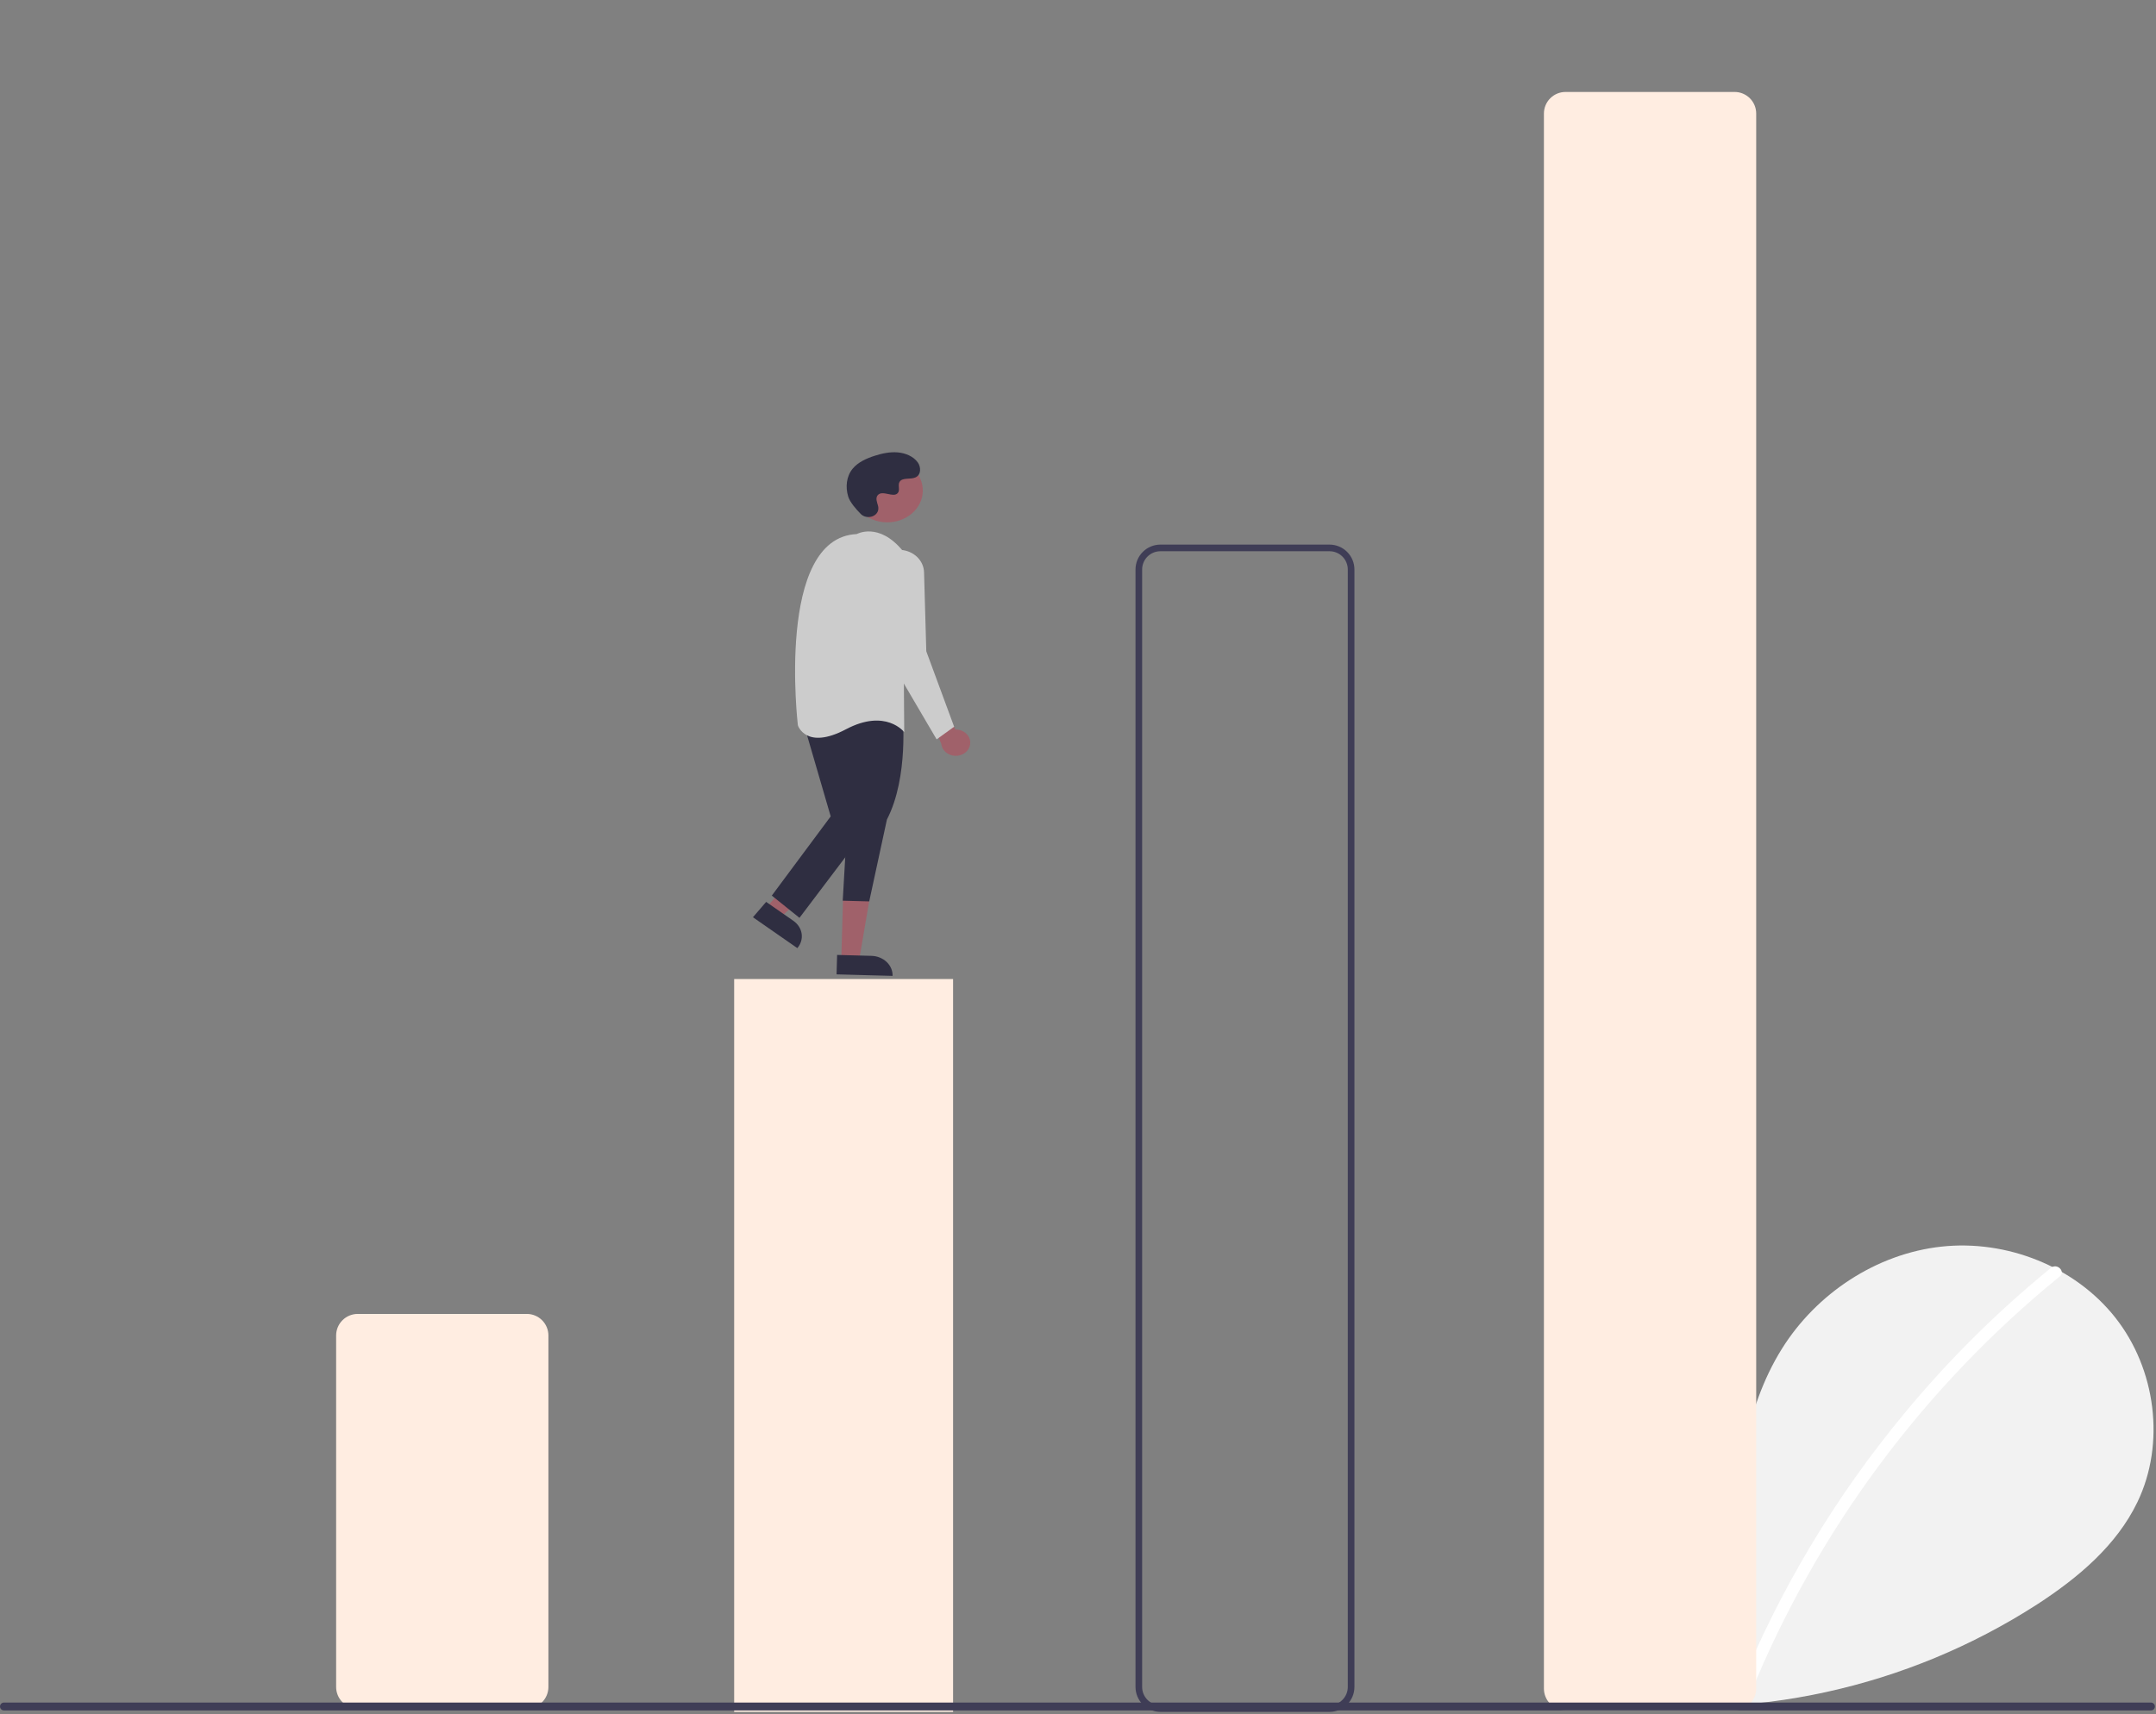 <svg width="650" height="517" viewBox="0 0 650 517" fill="none" xmlns="http://www.w3.org/2000/svg">
<rect x="0" y="0" width="650" height="517" fill="#808080" stroke="none"/>
<g clip-path="url(#clip0_0_1)">
<path d="M484.634 510.031C475.641 502.432 470.179 490.428 471.611 478.743C473.044 467.057 481.916 456.314 493.425 453.833C504.933 451.351 518.052 458.221 521.548 469.463C523.471 447.788 525.688 425.206 537.212 406.748C547.646 390.035 565.718 378.076 585.305 375.936C604.891 373.797 625.513 381.877 637.729 397.337C649.944 412.796 652.935 435.271 644.379 453.019C638.077 466.094 626.466 475.824 614.3 483.74C574.989 509.105 527.84 519.42 481.528 512.787" fill="#F2F2F2"/>
<path d="M618.36 382.325C602.199 395.489 587.373 410.211 574.096 426.279C553.318 451.34 536.504 479.438 524.24 509.593C523.342 511.793 526.915 512.751 527.802 510.576C547.868 461.566 579.901 418.37 620.972 384.938C622.816 383.436 620.189 380.836 618.36 382.325Z" fill="white"/>
<path d="M158.838 515.232H107.838C106.114 515.23 104.462 514.544 103.244 513.326C102.025 512.107 101.34 510.455 101.338 508.732V402.732C101.34 401.008 102.025 399.356 103.244 398.138C104.462 396.919 106.114 396.234 107.838 396.232H158.838C160.561 396.234 162.213 396.919 163.432 398.138C164.65 399.356 165.336 401.008 165.338 402.732V508.732C165.336 510.455 164.65 512.107 163.432 513.326C162.213 514.544 160.561 515.23 158.838 515.232Z" fill="#FFEDE1"/>
<rect width="66" height="221" transform="translate(221.338 295.232)" fill="#FFEDE1"/>
<path d="M400.838 516.232H349.838C347.849 516.229 345.943 515.439 344.537 514.033C343.131 512.626 342.34 510.72 342.338 508.732V171.732C342.34 169.743 343.131 167.837 344.537 166.431C345.943 165.025 347.849 164.234 349.838 164.232H400.838C402.826 164.234 404.733 165.025 406.139 166.431C407.545 167.837 408.336 169.743 408.338 171.732V508.732C408.336 510.72 407.545 512.626 406.139 514.033C404.733 515.439 402.826 516.229 400.838 516.232ZM349.838 166.232C348.38 166.233 346.982 166.813 345.95 167.844C344.919 168.875 344.339 170.273 344.338 171.732V508.732C344.339 510.19 344.919 511.588 345.95 512.619C346.982 513.65 348.38 514.23 349.838 514.232H400.838C402.296 514.23 403.694 513.65 404.725 512.619C405.756 511.588 406.336 510.19 406.338 508.732V171.732C406.336 170.273 405.756 168.875 404.725 167.844C403.694 166.813 402.296 166.233 400.838 166.232H349.838Z" fill="#3F3D56"/>
<path d="M522.967 515.732H471.967C470.244 515.73 468.592 515.044 467.373 513.826C466.155 512.607 465.469 510.955 465.467 509.232V34.232C465.469 32.508 466.155 30.856 467.373 29.638C468.592 28.419 470.244 27.734 471.967 27.732H522.967C524.69 27.734 526.343 28.419 527.561 29.638C528.78 30.856 529.465 32.508 529.467 34.232V509.232C529.465 510.955 528.78 512.607 527.561 513.826C526.343 515.044 524.69 515.73 522.967 515.732Z" fill="#FFEDE1"/>
<path d="M648.485 515.807H1.191C0.875 515.806 0.574 515.68 0.351 515.457C0.128 515.234 0.003 514.932 0.003 514.617C0.003 514.301 0.128 513.999 0.351 513.776C0.574 513.553 0.875 513.427 1.191 513.426H648.485C648.8 513.427 649.102 513.553 649.324 513.776C649.547 513.999 649.672 514.301 649.672 514.617C649.672 514.932 649.547 515.234 649.324 515.457C649.102 515.68 648.8 515.806 648.485 515.807Z" fill="#3F3D56"/>
</g>
<path d="M292.468 224.563C292.565 223.993 292.522 223.411 292.344 222.858C292.165 222.304 291.855 221.792 291.435 221.358C291.015 220.923 290.495 220.578 289.912 220.345C289.33 220.112 288.698 219.997 288.062 220.009L280.741 207.022L278.852 212.463L283.783 224.317C283.879 225.284 284.364 226.187 285.145 226.854C285.925 227.52 286.948 227.905 288.018 227.936C289.089 227.966 290.133 227.639 290.954 227.018C291.774 226.396 292.313 225.523 292.468 224.563Z" fill="#A0616A"/>
<path d="M231.084 273.682L235.31 276.632L249.882 263.383L243.646 259.028L231.084 273.682Z" fill="#A0616A"/>
<path d="M240.384 285.918L227 276.607L230.985 271.976L239.198 277.69C240.569 278.644 241.465 280.047 241.687 281.59C241.91 283.133 241.441 284.69 240.384 285.918Z" fill="#2F2E41"/>
<path d="M253.638 289.169L259.055 289.314L262.159 271.089L254.166 270.875L253.638 289.169Z" fill="#A0616A"/>
<path d="M269.1 294.287L252.209 293.834L252.378 287.973L262.743 288.25C264.474 288.296 266.116 288.958 267.308 290.091C268.5 291.223 269.145 292.732 269.1 294.287Z" fill="#2F2E41"/>
<path d="M272.1 215.238C272.1 215.238 274.074 234.244 267.394 247.137L262.056 271.829L254.072 271.615L255.761 242.25L253.574 216.048C253.574 216.048 259.796 204.451 272.1 215.238Z" fill="#2F2E41"/>
<path d="M242.48 218.865L250.441 246.192L232.689 270.078L241.026 276.786L261.268 250.019L256.548 216.492L242.48 218.865Z" fill="#2F2E41"/>
<path d="M267.189 157.512C273.122 157.671 278.055 153.489 278.209 148.171C278.362 142.853 273.678 138.413 267.745 138.254C261.813 138.095 256.879 142.277 256.725 147.595C256.572 152.913 261.257 157.353 267.189 157.512Z" fill="#A0616A"/>
<path d="M258.277 161.058C258.277 161.058 264.986 157.295 272.209 166.164L272.612 220.792C272.612 220.792 267.101 213.546 255.037 219.927C242.973 226.307 240.552 218.75 240.552 218.75C240.552 218.75 233.825 162.177 258.277 161.058Z" fill="#CCCCCC"/>
<path d="M271.652 165.833C273.507 165.975 275.242 166.741 276.522 167.983C277.802 169.226 278.537 170.857 278.585 172.563L279.264 196.406L287.659 219.156L282.377 222.966L266.355 195.665L263.553 173.502C263.425 172.486 263.543 171.458 263.901 170.49C264.258 169.523 264.845 168.64 265.62 167.907C266.394 167.174 267.337 166.607 268.38 166.249C269.423 165.89 270.54 165.748 271.652 165.833Z" fill="#CCCCCC"/>
<path d="M259.508 154.994C261.214 156.72 264.499 155.906 264.794 153.619C264.817 153.441 264.821 153.262 264.806 153.083C264.717 152.064 264.09 151.124 264.278 150.055C264.321 149.789 264.439 149.538 264.621 149.325C266.067 147.68 269.279 150.203 270.643 148.715C271.479 147.803 270.57 146.308 271.222 145.281C272.081 143.925 274.489 144.67 276.033 143.957C277.751 143.163 277.717 140.826 276.643 139.376C275.333 137.608 272.976 136.62 270.625 136.423C268.275 136.227 265.921 136.736 263.7 137.447C261.178 138.254 258.667 139.396 257.073 141.327C255.135 143.676 254.862 146.896 255.715 149.727C256.235 151.448 258.115 153.585 259.508 154.994Z" fill="#2F2E41"/>
<defs>
<clipPath id="clip0_0_1">
<rect width="649.675" height="516.232" fill="white"/>
</clipPath>
</defs>
</svg>

